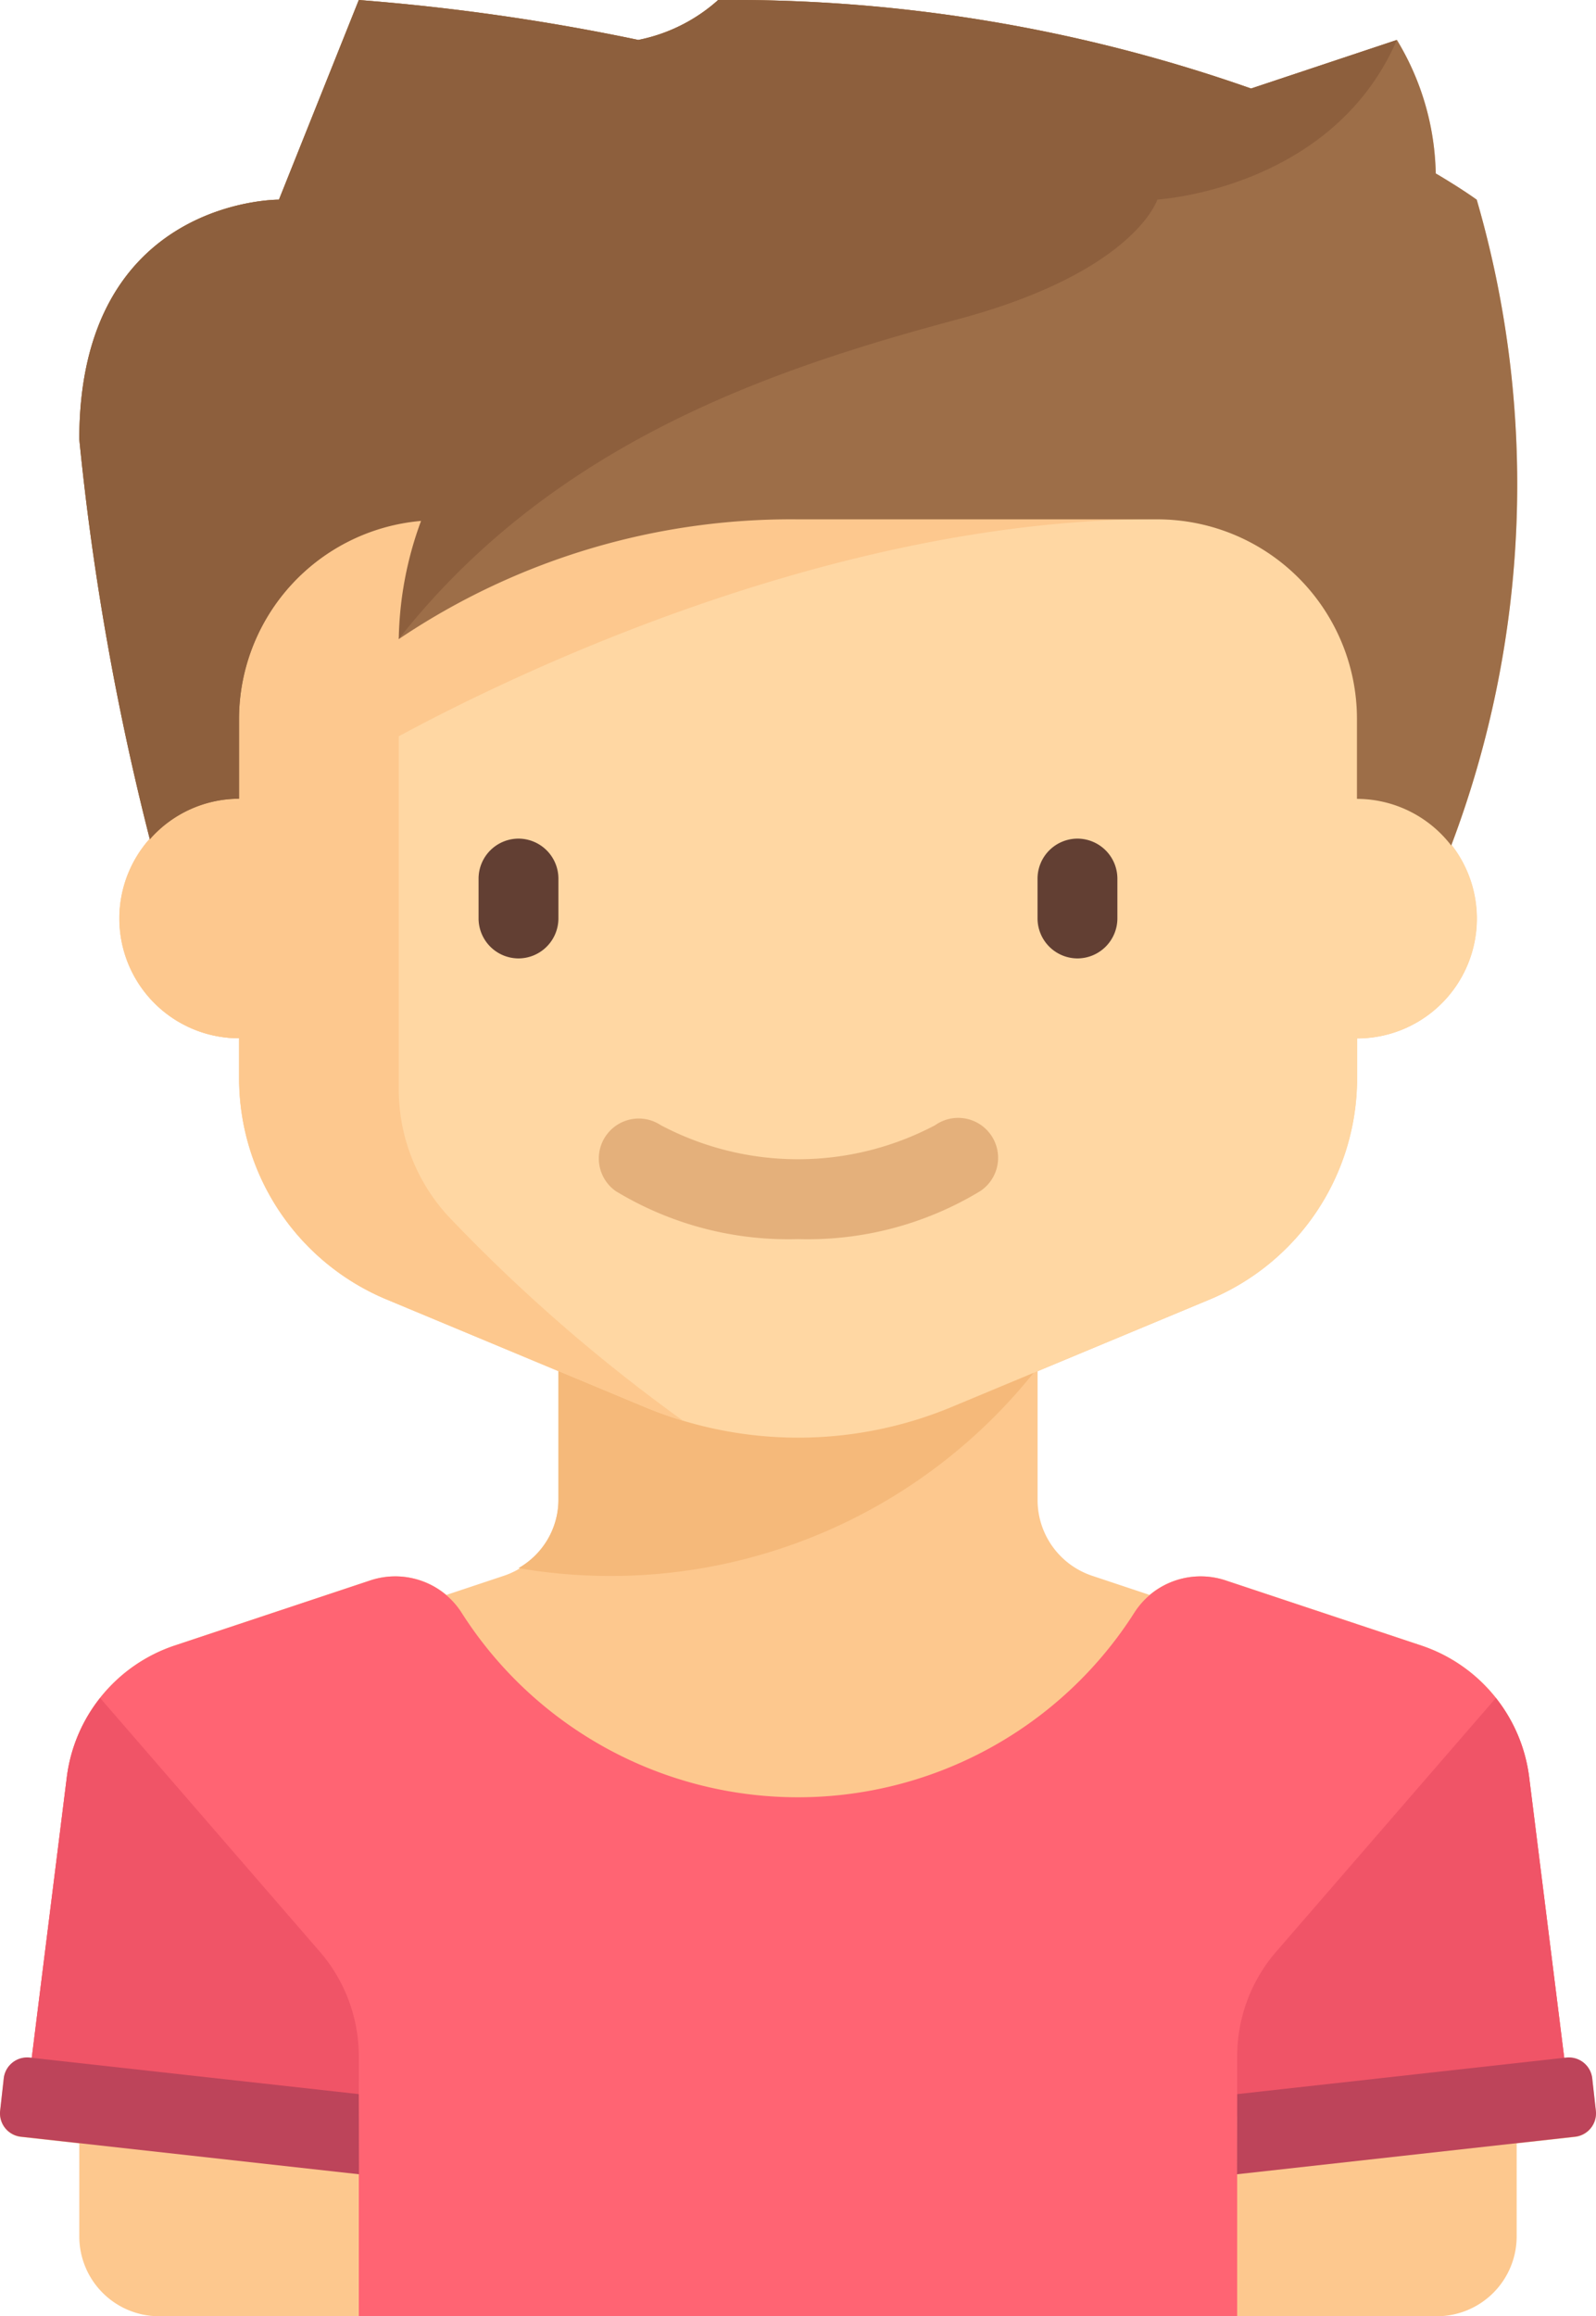 <svg xmlns="http://www.w3.org/2000/svg" width="34.46" height="50" viewBox="0 0 34.46 50"><defs><style>.a{fill:#fdc88e;}.b{fill:#f5b97a;}.c{fill:#ffd7a3;}.d{fill:#ff6473;}.e{fill:#623f33;}.f{fill:#e4b07b;}.g{fill:#f05467;}.h{fill:#bd445a;}.i{fill:#9d6e48;}.j{fill:#8d5f3d;}</style></defs><path class="a" d="M106.563,45.569l-.078-.7a.508.508,0,0,0-.56-.448l-.044,0-.757-6.058a3.448,3.448,0,0,0-2.331-2.844l-4.208-1.4a1.724,1.724,0,0,0-1.657.31l-1.239-.413a1.724,1.724,0,0,1-1.179-1.636V29.6l3.713-1.547a5.172,5.172,0,0,0,3.183-4.774v-.862a2.585,2.585,0,0,0,2.039-4.176,22.036,22.036,0,0,0,.547-13.927s-.309-.227-.885-.567a5.755,5.755,0,0,0-.839-2.881L99.121,1.911A33.762,33.762,0,0,0,87.613,0a3.643,3.643,0,0,1-1.724.862A47.157,47.157,0,0,0,79.854,0L78.13,4.31s-4.31-.036-4.31,5.172a57.958,57.958,0,0,0,1.52,8.622,2.586,2.586,0,0,0,1.928,4.309v.862a5.173,5.173,0,0,0,3.183,4.775L84.164,29.6v2.78a1.724,1.724,0,0,1-1.179,1.636l-1.239.413a1.724,1.724,0,0,0-1.657-.31l-4.208,1.4a3.448,3.448,0,0,0-2.331,2.844l-.757,6.058-.044,0a.508.508,0,0,0-.561.448l-.078.7a.508.508,0,0,0,.448.56l1.261.14v2.006A1.724,1.724,0,0,0,75.544,50H103.13a1.724,1.724,0,0,0,1.724-1.724V46.269l1.261-.14A.507.507,0,0,0,106.563,45.569Z" transform="translate(-72.107)"/><g transform="translate(11.194 29.526)"><path class="b" d="M187.192,274H176.847v2.852a1.709,1.709,0,0,1-.864,1.472A11.706,11.706,0,0,0,187.192,274Z" transform="translate(-175.983 -274)"/></g><path class="c" d="M122.724,110.034V108.31a4.31,4.31,0,0,0-4.31-4.31H102.9a4.31,4.31,0,0,0-4.31,4.31v1.724a2.586,2.586,0,1,0,0,5.172v.862a5.173,5.173,0,0,0,3.183,4.775l5.57,2.321a8.621,8.621,0,0,0,3.316.663h0a8.621,8.621,0,0,0,3.316-.663l5.57-2.321a5.172,5.172,0,0,0,3.183-4.774v-.862a2.586,2.586,0,1,0,0-5.172Z" transform="translate(-93.425 -92.793)"/><g transform="translate(0.623 34.027)"><path class="d" d="M103.979,331.742v-4.31h7.22l-.916-7.326a3.448,3.448,0,0,0-2.331-2.844l-4.208-1.4a1.7,1.7,0,0,0-1.971.669,8.611,8.611,0,0,1-14.554,0,1.7,1.7,0,0,0-1.971-.669l-4.208,1.4A3.448,3.448,0,0,0,78.71,320.1l-.82,6.559,7.124.013v5.065Z" transform="translate(-77.89 -315.768)"/></g><g transform="translate(10.333 18.103)"><path class="e" d="M168.863,170.586h0a.865.865,0,0,1-.862-.862v-.862a.865.865,0,0,1,.862-.862h0a.865.865,0,0,1,.862.862v.862A.865.865,0,0,1,168.863,170.586Z" transform="translate(-168.001 -168)"/></g><g transform="translate(22.402 18.103)"><path class="e" d="M280.862,170.586h0a.865.865,0,0,1-.862-.862v-.862a.865.865,0,0,1,.862-.862h0a.865.865,0,0,1,.862.862v.862A.865.865,0,0,1,280.862,170.586Z" transform="translate(-280 -168)"/></g><g transform="translate(12.919 24.138)"><path class="f" d="M196.31,226.608a7.18,7.18,0,0,1-3.933-1.035.862.862,0,0,1,.97-1.425,6.332,6.332,0,0,0,5.927,0,.862.862,0,1,1,.97,1.425A7.18,7.18,0,0,1,196.31,226.608Z" transform="translate(-192 -223.998)"/></g><path class="a" d="M103.112,119.056a4.041,4.041,0,0,1-1.077-2.761v-7.608c2.379-1.287,9.332-4.687,16.379-4.687H102.9a4.052,4.052,0,0,0-.862.095v-.008a4.311,4.311,0,0,0-3.448,4.223v1.724a2.586,2.586,0,1,0,0,5.172v.862a5.172,5.172,0,0,0,3.183,4.775l5.57,2.321a8.64,8.64,0,0,0,.833.3A35.985,35.985,0,0,1,103.112,119.056Z" transform="translate(-93.425 -92.793)"/><g transform="translate(0.543 36.656)"><path class="g" d="M84.348,349.852V347.9a3.449,3.449,0,0,0-.842-2.258l-4.743-5.476a3.441,3.441,0,0,0-.719,1.707l-.9,7.2C78.515,349.161,82.162,349.588,84.348,349.852Z" transform="translate(-77.144 -340.168)"/></g><g transform="translate(0 44.413)"><path class="h" d="M79.855,412.944l-7.105-.789a.508.508,0,0,0-.561.448l-.078.7a.508.508,0,0,0,.448.56l7.3.811Z" transform="translate(-72.108 -412.152)"/></g><g transform="translate(26.713 36.656)"><path class="g" d="M320,349.852V347.9a3.449,3.449,0,0,1,.842-2.258l4.743-5.476a3.441,3.441,0,0,1,.719,1.707l.9,7.2C325.833,349.161,322.186,349.588,320,349.852Z" transform="translate(-320 -340.168)"/></g><g transform="translate(26.713 44.413)"><path class="h" d="M320,412.944l7.105-.789a.508.508,0,0,1,.561.448l.078.7a.508.508,0,0,1-.448.56l-7.3.811Z" transform="translate(-320 -412.152)"/></g><g transform="translate(1.713)"><path class="i" d="M118.173,4.31s-.309-.227-.885-.567a5.755,5.755,0,0,0-.839-2.881L113.3,1.911A33.762,33.762,0,0,0,101.794,0a3.643,3.643,0,0,1-1.724.862A47.156,47.156,0,0,0,94.035,0L92.311,4.31S88,4.274,88,9.483a58.055,58.055,0,0,0,1.523,8.634,2.569,2.569,0,0,1,1.926-.875V15.517a4.307,4.307,0,0,1,4.248-4.3,9.575,9.575,0,0,0-.8,2.58,15.154,15.154,0,0,1,8.621-2.586h7.759a4.31,4.31,0,0,1,4.31,4.31v1.724a2.572,2.572,0,0,1,2.035,1.007A22.036,22.036,0,0,0,118.173,4.31Z" transform="translate(-88.001)"/></g><g transform="translate(1.713)"><path class="j" d="M116.449.862,113.3,1.911A33.762,33.762,0,0,0,101.794,0a3.643,3.643,0,0,1-1.724.862A47.156,47.156,0,0,0,94.035,0L92.311,4.31S88,4.274,88,9.483a58.055,58.055,0,0,0,1.523,8.634,2.569,2.569,0,0,1,1.926-.875V15.517a4.3,4.3,0,0,1,3.93-4.272,7.69,7.69,0,0,0-.481,2.548c3.394-4.31,8.216-5.865,12.069-6.9,3.825-1.024,4.31-2.586,4.31-2.586S115.048,4.095,116.449.862Z" transform="translate(-88.001)"/></g></svg>